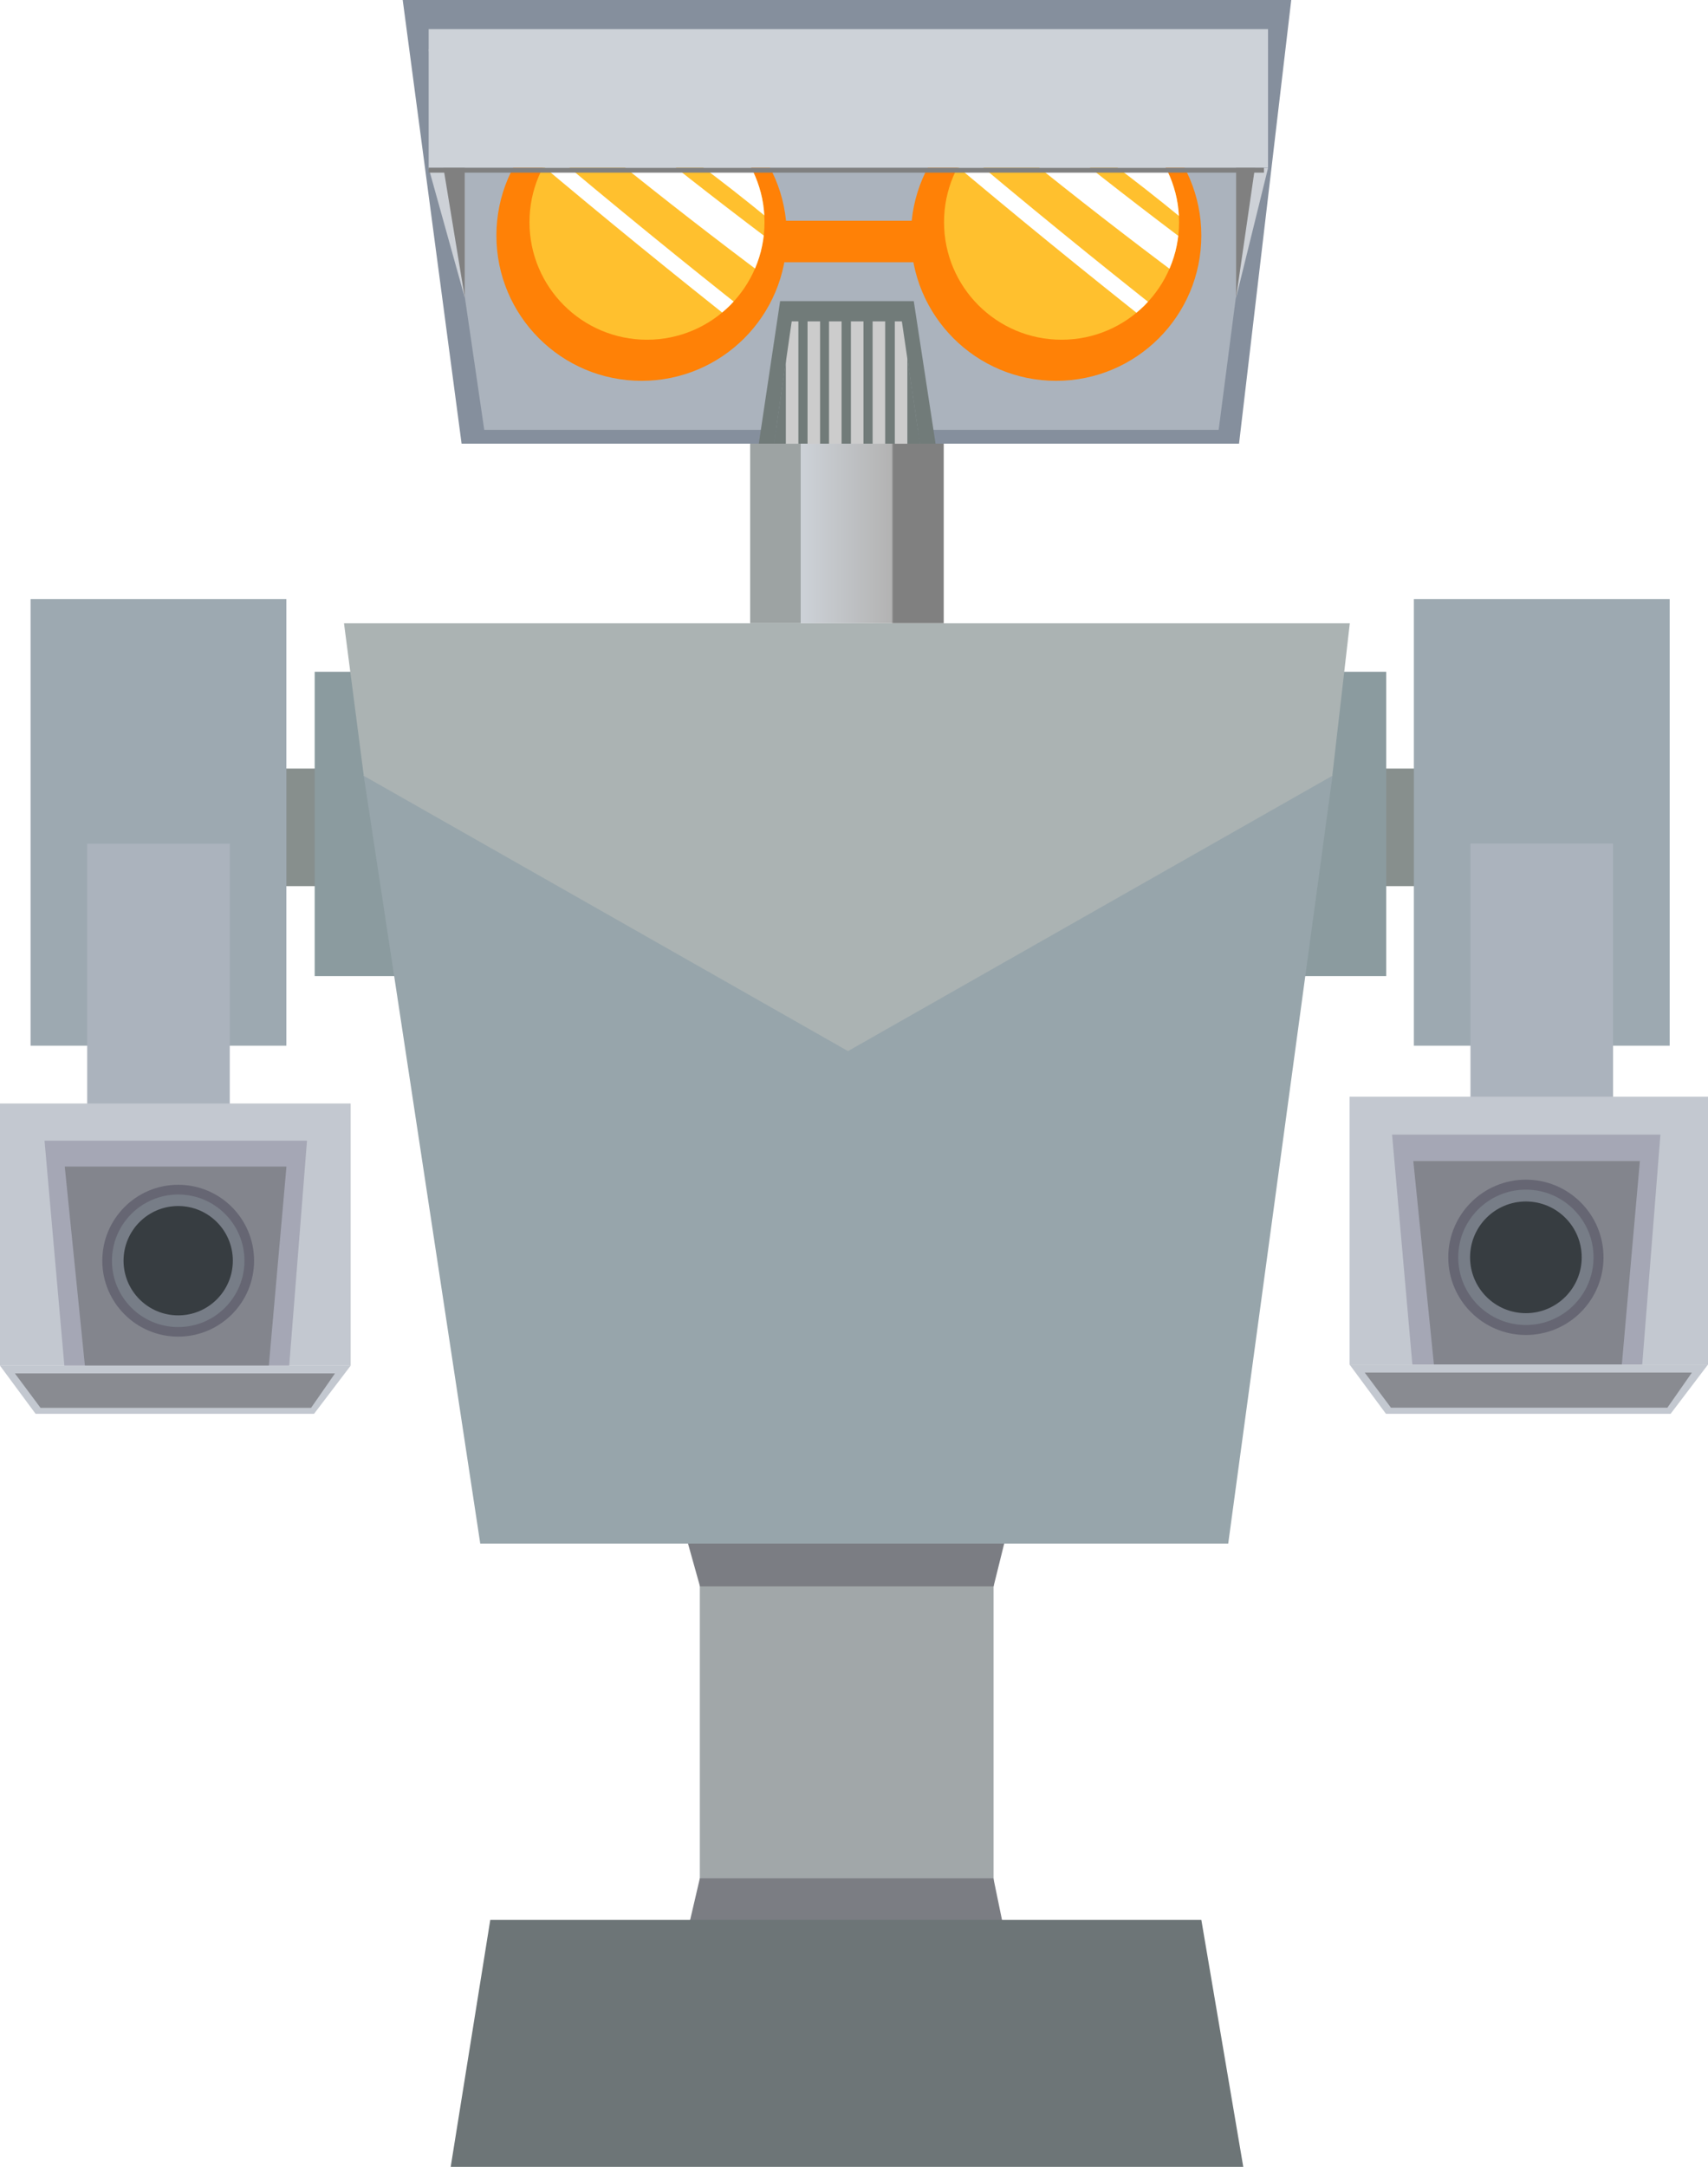 <?xml version="1.0" encoding="UTF-8"?>
<svg id="Layer_2" data-name="Layer 2" xmlns="http://www.w3.org/2000/svg" xmlns:xlink="http://www.w3.org/1999/xlink" viewBox="0 0 217.87 276.24">
  <defs>
    <style>
      .cls-1 {
        filter: url(#drop-shadow-3);
      }

      .cls-1, .cls-2, .cls-3 {
        fill: #ff8106;
      }

      .cls-4 {
        fill: #83858d;
      }

      .cls-5 {
        fill: #fff;
      }

      .cls-6 {
        fill: #ffc02e;
      }

      .cls-7 {
        fill: #c3c8d0;
      }

      .cls-2 {
        filter: url(#drop-shadow-1);
      }

      .cls-8 {
        fill: #cdd1d7;
      }

      .cls-9 {
        fill: #a5a7b5;
      }

      .cls-10 {
        fill: #abb3bd;
      }

      .cls-11 {
        fill: #373d41;
      }

      .cls-12 {
        fill: #858f9d;
      }

      .cls-13 {
        clip-path: url(#clippath-1);
      }

      .cls-14 {
        fill: #a1a7a9;
      }

      .cls-15 {
        fill: #9da9b1;
      }

      .cls-16 {
        fill: #717b79;
      }

      .cls-17 {
        fill: #898b91;
      }

      .cls-18 {
        fill: #8b9b9f;
      }

      .cls-19 {
        fill: #6d7577;
      }

      .cls-20 {
        fill: #7b7d83;
      }

      .cls-21 {
        fill: #878f8d;
      }

      .cls-22 {
        fill: #ccc;
      }

      .cls-23 {
        fill: gray;
      }

      .cls-24 {
        fill: #abb3b3;
      }

      .cls-3 {
        filter: url(#drop-shadow-2);
      }

      .cls-25 {
        fill: #666673;
      }

      .cls-26 {
        fill: url(#linear-gradient);
      }

      .cls-27 {
        fill: #777d87;
      }

      .cls-28 {
        fill: #cdd2d8;
      }

      .cls-29 {
        fill: #97a5ab;
      }

      .cls-30 {
        clip-path: url(#clippath);
      }
    </style>
    <linearGradient id="linear-gradient" x1="95.69" y1="67.12" x2="120.38" y2="67.12" gradientUnits="userSpaceOnUse">
      <stop offset=".26" stop-color="#9da3a3"/>
      <stop offset=".26" stop-color="#cdd2d8"/>
      <stop offset=".73" stop-color="#b3b3b3"/>
      <stop offset=".74" stop-color="gray"/>
    </linearGradient>
    <filter id="drop-shadow-1" x="97.35" y="25.67" width="26.56" height="7.76" filterUnits="userSpaceOnUse">
      <feOffset dx="-.99" dy="2.47"/>
      <feGaussianBlur result="blur" stdDeviation="0"/>
      <feFlood flood-color="#3f512e" flood-opacity=".67"/>
      <feComposite in2="blur" operator="in"/>
      <feComposite in="SourceGraphic"/>
    </filter>
    <filter id="drop-shadow-2" x="63.32" y="9.8" width="37.72" height="38.75" filterUnits="userSpaceOnUse">
      <feOffset dx="-.69" dy="1.71"/>
      <feGaussianBlur result="blur-2" stdDeviation="0"/>
      <feFlood flood-color="#3f512e" flood-opacity=".67"/>
      <feComposite in2="blur-2" operator="in"/>
      <feComposite in="SourceGraphic"/>
    </filter>
    <clipPath id="clippath">
      <circle class="cls-6" cx="82.53" cy="28.32" r="14.99"/>
    </clipPath>
    <filter id="drop-shadow-3" x="116.2" y="9.8" width="37.72" height="38.75" filterUnits="userSpaceOnUse">
      <feOffset dx="-.69" dy="1.71"/>
      <feGaussianBlur result="blur-3" stdDeviation="0"/>
      <feFlood flood-color="#3f512e" flood-opacity=".67"/>
      <feComposite in2="blur-3" operator="in"/>
      <feComposite in="SourceGraphic"/>
    </filter>
    <clipPath id="clippath-1">
      <circle class="cls-6" cx="135.41" cy="28.32" r="14.99"/>
    </clipPath>
  </defs>
  <g id="Layer_1-2" data-name="Layer 1">
    <g>
      <rect class="cls-21" x="33.08" y="97.98" width="7.94" height="14.99"/>
      <rect class="cls-15" x="3.9" y="76.37" width="32.63" height="56.94"/>
      <rect class="cls-10" x="11.12" y="107.56" width="18.19" height="46.47"/>
      <rect class="cls-14" x="89.27" y="194.8" width="37.47" height="48.87"/>
      <polygon class="cls-20" points="128.1 196.78 128.04 197 126.74 202.24 89.29 202.24 87.77 196.82 87.77 196.78 128.1 196.78"/>
      <rect class="cls-26" x="95.69" y="54.77" width="24.69" height="24.69"/>
      <rect class="cls-21" x="175.06" y="97.98" width="7.94" height="14.99"/>
      <rect class="cls-18" x="40.14" y="85.64" width="10.58" height="38.8"/>
      <rect class="cls-18" x="166.24" y="85.64" width="10.58" height="38.8"/>
      <polygon class="cls-29" points="169.97 98.87 169.97 98.91 166.5 124.44 156.67 196.78 61.26 196.78 50.28 124.44 46.4 98.92 46.4 98.9 46.39 98.87 169.97 98.87"/>
      <polygon class="cls-24" points="172.18 79.46 43.88 79.46 46.4 98.86 46.33 98.86 46.41 98.91 108.17 134 169.95 98.9 170 98.86 169.95 98.86 172.18 79.46"/>
      <polygon class="cls-12" points="158.05 56.56 58.88 56.56 51.37 0 164.71 0 158.05 56.56"/>
      <polygon class="cls-10" points="158.71 19.18 57.97 19.18 57.97 28.82 61.77 54.8 155.45 54.8 158.71 29.7 160.08 19.18 158.71 19.18"/>
      <polygon class="cls-28" points="161.75 6.3 160.08 19.18 56.56 19.18 54.68 6.3 161.75 6.3"/>
      <polygon class="cls-8" points="59.29 21.42 59.29 37.97 54.68 21.42 59.29 21.42"/>
      <polygon class="cls-23" points="59.29 19.18 59.29 37.97 56.2 19.18 59.29 19.18"/>
      <rect class="cls-2" x="98.34" y="25.67" width="25.57" height="5.29"/>
      <circle class="cls-3" cx="82.53" cy="28.32" r="18.52"/>
      <g>
        <circle class="cls-6" cx="82.53" cy="28.32" r="14.99"/>
        <g class="cls-30">
          <g>
            <path class="cls-6" d="M77.36,10.24c13.7,8.85,26.48,19.12,38.09,30.58"/>
            <path class="cls-5" d="M76.34,11.99c13.55,8.83,26.13,18.94,37.68,30.26,1.86,1.83,4.73-1.04,2.86-2.86-11.79-11.56-24.66-21.88-38.5-30.89-2.19-1.43-4.22,2.08-2.04,3.5h0Z"/>
          </g>
          <g>
            <path class="cls-6" d="M81.52,11.24c7.6,3.15,14.83,7.21,21.48,12.06"/>
            <path class="cls-5" d="M80.5,12.99c7.61,3.22,14.76,7.23,21.48,12.06,2.12,1.52,4.14-1.99,2.04-3.5-6.71-4.82-13.86-8.84-21.48-12.06-2.37-1-4.44,2.48-2.04,3.5h0Z"/>
          </g>
          <g>
            <path class="cls-6" d="M67.84,8.95c12.42,10.54,25.25,20.59,38.45,30.14"/>
            <path class="cls-5" d="M66.41,10.39c12.57,10.63,25.53,20.79,38.86,30.46,2.11,1.53,4.13-1.98,2.04-3.5-13.05-9.47-25.73-19.41-38.04-29.82-1.98-1.67-4.86,1.18-2.86,2.86h0Z"/>
          </g>
          <g>
            <path class="cls-6" d="M68.69,19.37c17.79,15.02,36.08,29.43,54.84,43.21"/>
            <path class="cls-5" d="M67.97,20.09c17.87,15.06,36.22,29.52,55.04,43.37,1.05.77,2.06-.98,1.02-1.75-18.68-13.75-36.9-28.1-54.63-43.05-.99-.83-2.43.59-1.43,1.43h0Z"/>
          </g>
        </g>
      </g>
      <circle class="cls-1" cx="135.41" cy="28.32" r="18.52"/>
      <g>
        <circle class="cls-6" cx="135.41" cy="28.32" r="14.99"/>
        <g class="cls-13">
          <g>
            <path class="cls-6" d="M129.91,10.04c13.7,8.85,26.48,19.12,38.09,30.58"/>
            <path class="cls-5" d="M128.89,11.79c13.55,8.83,26.13,18.94,37.68,30.26,1.86,1.83,4.73-1.04,2.86-2.86-11.79-11.56-24.66-21.88-38.5-30.89-2.19-1.43-4.22,2.08-2.04,3.5h0Z"/>
          </g>
          <g>
            <path class="cls-6" d="M134.07,11.03c7.6,3.15,14.83,7.21,21.48,12.06"/>
            <path class="cls-5" d="M133.05,12.78c7.61,3.22,14.76,7.23,21.48,12.06,2.12,1.52,4.14-1.99,2.04-3.5-6.71-4.82-13.86-8.84-21.48-12.06-2.37-1-4.44,2.48-2.04,3.5h0Z"/>
          </g>
          <g>
            <path class="cls-6" d="M120.39,8.75c12.42,10.54,25.25,20.59,38.45,30.14"/>
            <path class="cls-5" d="M118.96,10.18c12.57,10.63,25.53,20.79,38.86,30.46,2.11,1.53,4.13-1.98,2.04-3.5-13.05-9.47-25.73-19.41-38.04-29.82-1.98-1.67-4.86,1.18-2.86,2.86h0Z"/>
          </g>
          <g>
            <path class="cls-6" d="M121.24,19.17c17.79,15.02,36.08,29.43,54.84,43.21"/>
            <path class="cls-5" d="M120.52,19.88c17.87,15.06,36.22,29.52,55.04,43.37,1.05.77,2.06-.98,1.02-1.75-18.68-13.75-36.9-28.1-54.63-43.05-.99-.83-2.43.59-1.43,1.43h0Z"/>
          </g>
        </g>
      </g>
      <polygon class="cls-8" points="157.67 21.42 157.67 37.97 161.75 21.42 157.67 21.42"/>
      <polygon class="cls-23" points="157.67 19.17 157.67 37.97 160.4 19.17 157.67 19.17"/>
      <rect class="cls-28" x="54.68" y="3.71" width="107.07" height="17.68"/>
      <polygon class="cls-16" points="117.34 56.56 98.74 56.56 100.99 40.97 115.04 40.97 117.34 56.56"/>
      <polygon class="cls-16" points="117.34 56.56 98.74 56.56 100.99 40.97 115.04 40.97 117.34 56.56"/>
      <rect class="cls-22" x="103.01" y="39.96" width="1.6" height="16.61"/>
      <rect class="cls-22" x="100.24" y="39.96" width="1.6" height="16.61"/>
      <rect class="cls-22" x="105.75" y="39.96" width="1.6" height="16.61"/>
      <rect class="cls-22" x="111.31" y="39.96" width="1.6" height="16.61"/>
      <rect class="cls-22" x="108.54" y="39.96" width="1.6" height="16.61"/>
      <rect class="cls-22" x="114.14" y="39.96" width="1.6" height="16.61"/>
      <polygon class="cls-16" points="119.34 56.56 117.34 56.56 115.04 40.97 100.99 40.97 98.74 56.56 96.79 56.56 99.51 38.39 116.56 38.39 119.34 56.56"/>
      <polygon class="cls-20" points="128.08 246.02 128.02 245.76 126.72 239.46 89.27 239.46 87.75 245.98 87.75 246.02 128.08 246.02"/>
      <polygon class="cls-19" points="158.59 276.24 57.49 276.24 62.54 244.75 153.24 244.75 158.59 276.24"/>
      <rect class="cls-7" y="140.68" width="44.73" height="33.42"/>
      <polygon class="cls-9" points="36.89 174.1 8.21 174.1 5.68 145.42 39.16 145.42 36.89 174.1"/>
      <polygon class="cls-4" points="34.29 174.1 10.83 174.1 8.26 148.72 36.54 148.72 34.29 174.1"/>
      <circle class="cls-25" cx="22.73" cy="160.72" r="9.68"/>
      <circle class="cls-11" cx="22.73" cy="160.72" r="8.38"/>
      <path class="cls-27" d="M22.73,152.28c-4.66,0-8.45,3.78-8.45,8.45s3.78,8.45,8.45,8.45,8.45-3.78,8.45-8.45-3.78-8.45-8.45-8.45ZM22.73,167.69c-3.85,0-6.97-3.12-6.97-6.97s3.12-6.97,6.97-6.97,6.97,3.12,6.97,6.97-3.12,6.97-6.97,6.97Z"/>
      <polygon class="cls-7" points="40.06 180.24 4.54 180.24 0 174.1 44.73 174.1 40.06 180.24"/>
      <polygon class="cls-17" points="39.68 179.48 5.17 179.48 1.9 175.09 42.73 175.09 39.68 179.48"/>
      <rect class="cls-15" x="180.35" y="76.37" width="32.63" height="56.94" transform="translate(393.33 209.68) rotate(-180)"/>
      <rect class="cls-10" x="187.57" y="107.56" width="18.19" height="46.47" transform="translate(393.33 261.58) rotate(-180)"/>
      <rect class="cls-7" x="172.15" y="139.8" width="45.72" height="34.16" transform="translate(390.02 313.77) rotate(-180)"/>
      <polygon class="cls-9" points="180.16 173.96 209.48 173.96 211.8 144.64 177.57 144.64 180.16 173.96"/>
      <polygon class="cls-4" points="182.91 173.96 206.88 173.96 209.18 148.02 180.28 148.02 182.91 173.96"/>
      <circle class="cls-25" cx="194.64" cy="160.29" r="9.9"/>
      <circle class="cls-11" cx="194.64" cy="160.29" r="8.57"/>
      <path class="cls-27" d="M186.01,160.29c0,4.77,3.87,8.63,8.63,8.63s8.63-3.87,8.63-8.63-3.87-8.63-8.63-8.63-8.63,3.87-8.63,8.63ZM187.52,160.29c0-3.93,3.19-7.12,7.12-7.12s7.12,3.19,7.12,7.12c0,3.93-3.19,7.12-7.12,7.12s-7.12-3.19-7.12-7.12Z"/>
      <polygon class="cls-7" points="176.79 180.24 213.1 180.24 217.87 173.96 172.15 173.96 176.79 180.24"/>
      <polygon class="cls-17" points="177.43 179.46 212.69 179.46 215.82 174.98 174.08 174.98 177.43 179.46"/>
      <rect class="cls-23" x="54.68" y="21.39" width="106.55" height=".62"/>
    </g>
  </g>
</svg>
